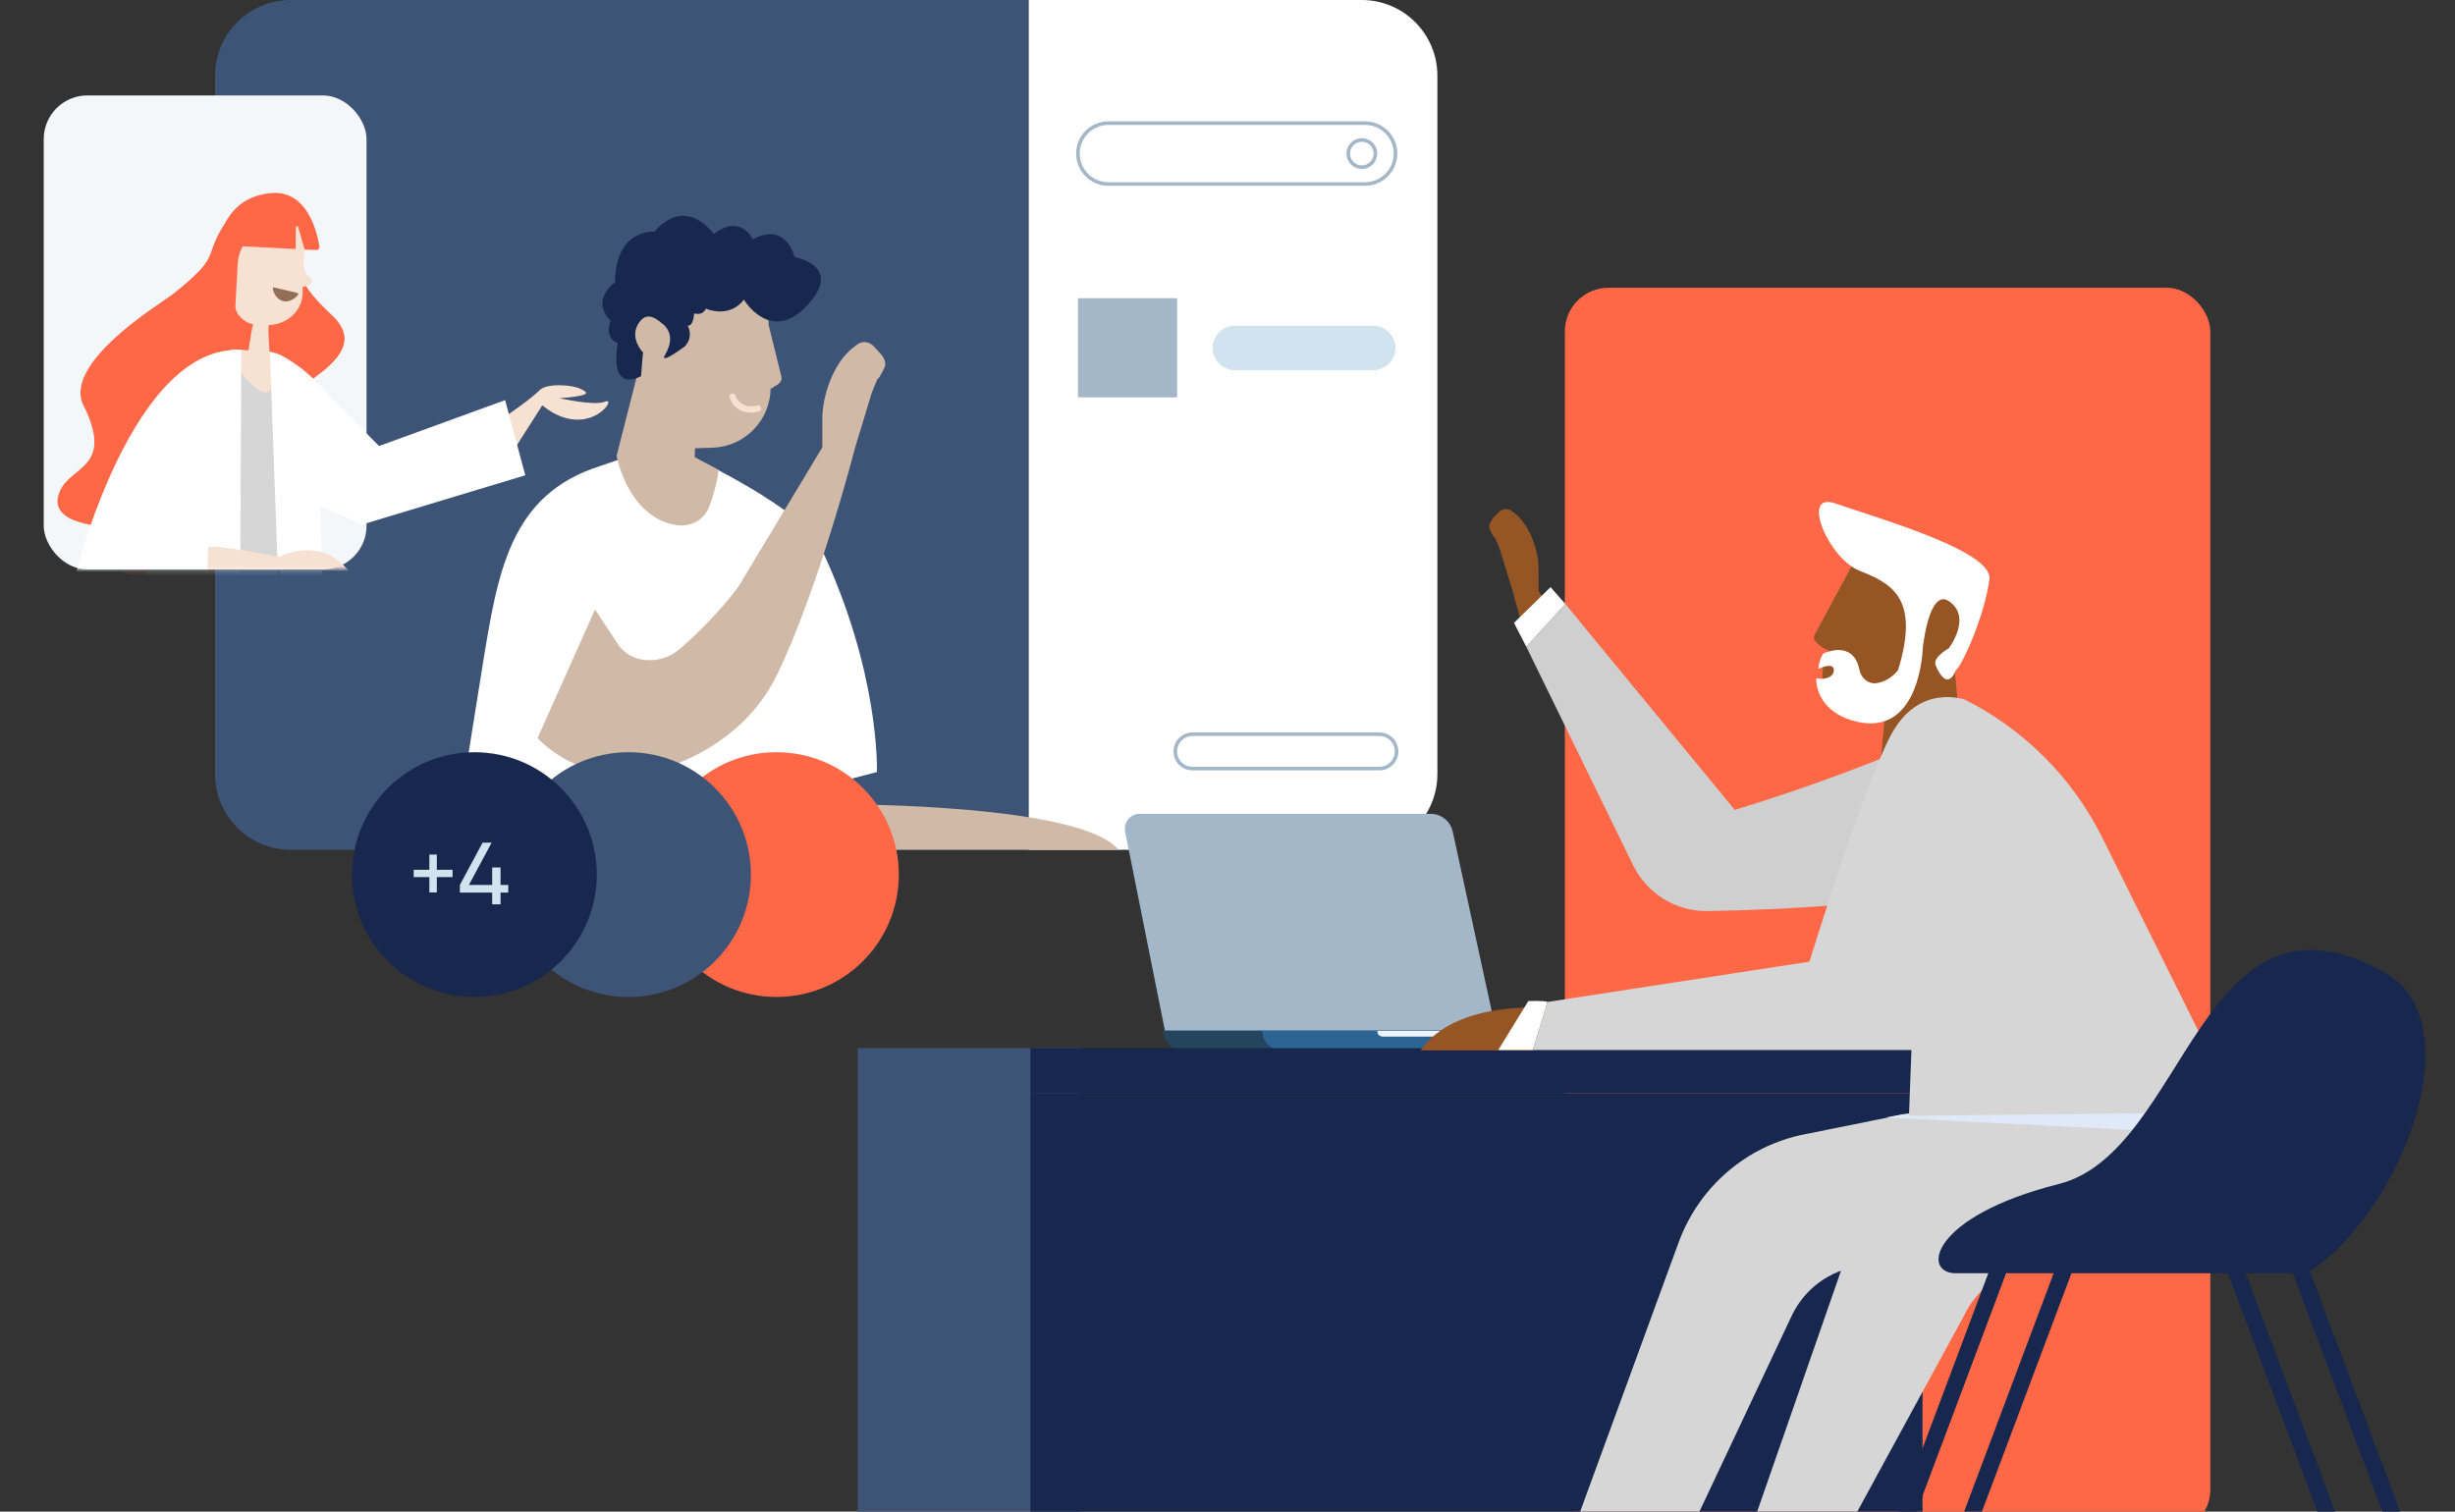 <svg width="518" height="319" viewBox="0 0 518 319" fill="none" xmlns="http://www.w3.org/2000/svg">
<rect x="0" y="0" width="518" height="319" fill="#333333" stroke="none"/>
<rect x="330.181" y="60.725" width="136.193" height="262.843" rx="9.221" fill="#FF6847"/>
<path d="M287.312 0H217.017V179.343H287.312C296.135 179.343 303.288 172.19 303.288 163.366V15.977C303.288 7.153 296.135 0 287.312 0Z" fill="white"/>
<path d="M217.017 0H61.357C52.533 0 45.38 7.153 45.38 15.977V163.366C45.38 172.19 52.533 179.343 61.357 179.343H217.017V0Z" fill="#3E5477"/>
<path d="M248.367 62.93H227.441V83.856H248.367V62.93Z" fill="#A3B7C9"/>
<path d="M260.529 78.114H289.765C292.334 78.114 294.449 75.998 294.449 73.43C294.449 70.861 292.334 68.746 289.765 68.746H260.529C257.961 68.746 255.846 70.861 255.846 73.43C255.846 75.998 257.961 78.114 260.529 78.114Z" fill="#D1E3EE"/>
<path d="M288.028 38.831H233.863C230.312 38.831 227.441 35.96 227.441 32.41C227.441 28.859 230.312 25.988 233.863 25.988H288.028C291.579 25.988 294.449 28.859 294.449 32.41C294.449 35.96 291.579 38.831 288.028 38.831Z" stroke="#A3B7C9" stroke-width="0.755" stroke-miterlimit="10"/>
<path d="M251.616 162.196H291.051C293.015 162.196 294.677 160.609 294.677 158.569C294.677 156.605 293.09 154.943 291.051 154.943H251.616C249.652 154.943 247.99 156.53 247.99 158.569C247.99 160.609 249.577 162.196 251.616 162.196Z" stroke="#A3B7C9" stroke-width="0.755" stroke-miterlimit="10"/>
<path d="M287.348 35.28C288.934 35.28 290.219 33.995 290.219 32.41C290.219 30.824 288.934 29.539 287.348 29.539C285.763 29.539 284.478 30.824 284.478 32.41C284.478 33.995 285.763 35.28 287.348 35.28Z" stroke="#A3B7C9" stroke-width="0.755" stroke-miterlimit="10"/>
<path d="M178.669 164.539V169.764C178.669 169.764 228.175 169.697 236.012 179.344H169.76L170.631 166.616L178.669 164.539Z" fill="#D0B9A7"/>
<path d="M132.715 96.277L126.619 98.354C107.594 104.383 105.048 120.661 101.833 140.356L95.603 179.411H169.76C169.76 179.411 171.502 166.415 170.765 165.209C170.028 163.937 169.291 167.018 169.291 167.018L185.033 162.932C185.033 162.932 185.77 141.83 172.975 115.101C169.358 107.532 146.715 96.746 146.715 96.746C146.715 96.746 147.519 105.254 144.036 106.862C134.992 110.881 132.715 96.277 132.715 96.277Z" fill="white"/>
<path d="M162.659 82.077L164.267 81.005C164.736 80.671 165.004 80.068 164.87 79.465L162.19 68.612L161.856 61.31L139.548 62.315L139.816 68.411C139.213 67.273 138.141 66.603 137.069 66.603C135.261 66.67 133.854 68.612 133.988 70.89C134.055 72.431 134.725 73.704 135.663 74.374L130.103 96.212C130.103 96.212 132.447 109.141 142.697 110.816C145.242 111.218 147.855 110.146 149.195 107.868C149.931 106.662 151.472 101.571 151.606 99.16L146.582 96.48L146.649 94.604L150.467 94.47C157.3 94.202 162.659 88.508 162.592 81.742L162.659 82.077Z" fill="#D0B9A7"/>
<path d="M159.913 86.21C158.601 86.616 155.693 86.691 154.554 83.734" stroke="#F6E1D2" stroke-width="1.34" stroke-linecap="round"/>
<path d="M185.972 74.843L184.298 73.034C183.494 72.163 182.154 71.895 181.082 72.565C180.948 72.632 180.814 72.766 180.68 72.833L179.675 73.637C175.924 76.719 173.579 83.284 173.512 88.107C173.512 91.456 173.512 94.404 173.512 94.404L156.765 122.204C154.755 126.09 146.65 134.463 142.764 137.478C139.415 140.024 133.051 140.426 130.17 135.602L125.548 128.635L113.423 155.766C113.423 155.766 121.328 164.676 134.658 163.604C134.658 163.604 155.09 160.455 163.866 142.569C172.708 124.482 180.479 94.27 180.479 94.27L183.963 82.815L185.102 80.068C185.704 79.666 186.642 77.522 186.642 77.522C186.977 76.719 186.776 75.915 185.972 74.843Z" fill="#D0B9A7"/>
<path d="M140.351 74.842C138.945 77.253 144.505 73.1 144.505 73.1C146.447 70.956 145.108 68.746 145.108 68.746C146.38 68.812 146.447 66.133 146.447 66.133C146.447 66.133 148.256 66.736 148.926 65.128C148.926 65.128 153.749 67.339 156.965 63.252C156.965 63.252 162.659 72.765 170.363 64.391C178.066 56.018 167.683 54.276 167.683 54.276C167.683 54.276 165.874 46.639 158.84 50.524C158.84 50.524 156.295 44.964 150.601 49.386C150.601 49.386 144.84 41.079 138.074 48.917C138.074 48.917 129.901 48.113 129.767 59.568C129.767 59.568 124.475 63.252 128.829 67.674C128.829 67.674 127.288 71.224 130.37 72.43C130.37 72.43 128.159 82.813 135.26 79.397L135.662 74.373C135.662 74.373 132.849 71.492 134.59 68.478C136.064 65.932 137.806 66.602 139.815 68.344C139.815 68.411 142.964 70.353 140.351 74.842Z" fill="#17274E"/>
<circle r="25.825" transform="matrix(-1 8.74228e-08 8.74228e-08 1 163.825 184.571)" fill="#FF6847"/>
<circle r="25.825" transform="matrix(-1 8.74228e-08 8.74228e-08 1 132.617 184.571)" fill="#3E5477"/>
<circle r="25.825" transform="matrix(-1 8.74228e-08 8.74228e-08 1 100.101 184.571)" fill="#17274E"/>
<path d="M95.492 183.557V185.1H92.172V188.335H90.589V185.1H87.289V183.557H90.589V180.341H92.172V183.557H95.492Z" fill="#D1E3EE"/>
<path d="M107.241 186.755V188.372H105.619V190.844H103.845V188.372H97.035V186.755L101.823 177.832H103.731L98.943 186.755H103.845V183.074H105.619V186.755H107.241Z" fill="#D1E3EE"/>
<path d="M327.253 129.012C326.361 129.324 325.522 129.687 324.63 130.051C323.424 130.57 322.27 131.142 321.116 131.713C319.857 127.402 319.123 124.597 319.123 124.597L316.395 115.714L315.503 113.585C315.031 113.273 314.297 111.611 314.297 111.611C314.14 110.936 314.297 110.312 314.979 109.429L316.238 108.079C316.867 107.404 317.916 107.196 318.755 107.715C318.86 107.767 318.965 107.871 319.07 107.923L319.857 108.546C322.742 110.936 324.578 116.026 324.63 119.766C324.63 122.363 324.63 124.649 324.63 124.649L327.253 129.012Z" fill="#955524"/>
<path d="M366.029 170.923L330.289 127.463L322.048 136.485L344.602 182.634C347.551 188.62 353.624 192.35 360.303 192.263C375.05 192.003 400.641 190.962 410.53 186.798L418.337 150.364C418.337 150.364 399.513 160.687 366.029 170.923Z" fill="#D0CFCF"/>
<path d="M322.048 136.485L319.445 131.453L327.166 123.906L330.289 127.463L322.048 136.485Z" fill="white"/>
<path d="M245.81 217.562H315.656L306.519 175.486C306.038 173.323 304.115 171.76 301.951 171.76H240.4C238.476 171.76 237.034 173.563 237.394 175.486L245.81 217.562Z" fill="#A3B7C9"/>
<path d="M249.777 221.651H331.525C333.809 221.651 335.732 219.848 335.732 217.443H245.569C245.569 219.848 247.493 221.651 249.777 221.651Z" fill="#2C6594"/>
<path d="M245.569 217.562H249.777H266.367C266.367 217.562 266.126 220.568 269.733 221.77H249.777C247.493 221.65 245.569 219.847 245.569 217.562Z" fill="#25455F"/>
<path d="M291.853 218.765H309.766C310.487 218.765 310.968 218.164 310.968 217.562H290.651C290.531 218.284 291.132 218.765 291.853 218.765Z" fill="#EEF4FB"/>
<path d="M412.004 136.369C412.954 135.693 413.727 134.62 414.094 133.369C414.989 130.547 414.013 126.952 411.849 126.292C409.685 125.633 407.096 128.078 406.22 130.815C405.852 132.066 405.824 133.393 406.124 134.438L404.74 137.062L406.977 121.83L392.076 116.911L382.837 134.05C382.658 134.454 382.714 135 383.081 135.348C383.645 136.007 384.68 136.949 385.865 137.213C385.865 137.213 384.264 140.411 384.526 143.224C384.788 146.038 388.042 148.984 390.789 149.419L397.761 150.438L396.853 160.101C404.167 152.399 413.95 157.955 413.95 157.955L412.004 136.369Z" fill="#955524"/>
<path d="M227.819 221.205H180.976V350.458H227.819V221.205Z" fill="#3E5477"/>
<path d="M410.855 221.205H217.409V230.747H410.855V221.205Z" fill="#17274E"/>
<path d="M405.65 230.748H217.409V350.459H405.65V230.748Z" fill="#17274E"/>
<path d="M419.764 122.278C420.539 116.407 397.575 109.781 387.17 106.22C379.908 103.713 385.678 117.707 392.272 120.42C398.885 123.049 405.254 125.978 400.476 141.444C399.007 143.25 397.341 143.946 395.958 144.171C394.217 144.405 392.712 143.181 392.328 141.318C391.004 134.891 384.83 137.87 384.83 137.87C384.83 137.87 383.983 138.482 383.652 141.163C383.86 141.031 387.313 139.49 386.908 141.71C386.672 143.169 384.47 143.478 383.219 143.11C383.179 146.479 385.398 150.883 391.833 152.317C405.277 155.4 405.7 136.742 405.7 136.742C405.7 136.742 407.014 124.06 411.19 126.856C416.223 130.199 411.195 136.811 411.195 136.811C411.195 136.811 407.647 138.776 408.427 140.46C411.021 146.371 412.642 141.488 412.642 141.488C414.006 140.548 418.801 129.796 419.764 122.278Z" fill="white"/>
<path d="M326.537 212.749C326.537 212.749 307.193 210.84 299.732 221.683H323.414L326.537 212.749Z" fill="#955524"/>
<path d="M326.538 211.447C325.757 211.1 322.46 211.274 322.46 211.274L316.128 221.597H323.415L326.538 211.447Z" fill="white"/>
<path d="M404.003 234.695L380.755 239.38C368.437 241.809 358.374 250.57 354.123 262.368L324.369 343.736H346.923L378.066 277.635C380.755 271.997 386.046 268.093 392.205 267.225L461.516 257.336L469.757 234.695H404.003Z" fill="#D6D6D6"/>
<path d="M440.35 234.695L417.101 239.38C404.783 241.809 394.721 250.57 390.47 262.368L361.757 344.864H377.805L414.412 277.635C417.101 271.997 422.393 268.093 428.552 267.225L458.913 257.336L467.154 234.695H440.35Z" fill="#D6D6D6"/>
<path d="M401.574 235.129L397.931 235.823L452.321 238.599L452.755 234.695L401.574 235.129Z" fill="#DFE9F7"/>
<path d="M326.538 211.447L323.415 221.597H403.309L402.789 235.476L472.36 234.696L443.56 176.749C437.314 164.17 427.164 154.021 414.673 147.688C414.673 147.688 404.957 144.045 399.058 154.975C393.16 165.905 381.796 202.946 381.796 202.946L326.538 211.447Z" fill="#D6D6D6"/>
<path d="M502.027 350.502C501.333 350.502 500.639 350.069 500.379 349.375L469.237 266.444C468.89 265.577 469.324 264.536 470.278 264.189C471.145 263.842 472.186 264.276 472.533 265.23L503.675 348.16C504.022 349.028 503.589 350.069 502.634 350.415C502.374 350.415 502.201 350.502 502.027 350.502Z" fill="#17274E"/>
<path d="M515.732 350.502C515.038 350.502 514.344 350.069 514.084 349.375L482.942 266.444C482.595 265.577 483.029 264.536 483.983 264.189C484.85 263.842 485.891 264.276 486.238 265.23L517.38 348.16C517.727 349.028 517.294 350.069 516.34 350.415C516.079 350.415 515.906 350.502 515.732 350.502Z" fill="#17274E"/>
<path d="M405.129 350.502C405.823 350.502 406.517 350.069 406.777 349.375L437.92 266.444C438.267 265.577 437.833 264.536 436.879 264.189C436.011 263.842 434.97 264.276 434.623 265.23L403.481 348.16C403.134 349.028 403.568 350.069 404.522 350.415C404.695 350.415 404.869 350.502 405.129 350.502Z" fill="#17274E"/>
<path d="M391.337 350.502C392.031 350.502 392.725 350.069 392.985 349.375L424.128 266.444C424.475 265.577 424.041 264.536 423.087 264.189C422.219 263.842 421.178 264.276 420.831 265.23L389.689 348.16C389.342 349.028 389.776 350.069 390.73 350.415C390.99 350.415 391.164 350.502 391.337 350.502Z" fill="#17274E"/>
<path d="M486.846 268.7C486.846 268.7 419.964 268.7 412.678 268.7C405.391 268.7 407.299 256.729 434.364 249.876C461.516 243.11 464.205 183.341 503.242 205.288C522.066 215.871 506.538 256.122 486.846 268.7Z" fill="#17274E"/>
<rect x="9.225" y="20.135" width="68.112" height="100.04" rx="9.224" fill="#F3F7FA"/>
<mask id="mask0" style="mask-type:alpha" maskUnits="userSpaceOnUse" x="0" y="35" width="130" height="86">
<rect y="35.744" width="129.13" height="84.431" fill="#C4C4C4"/>
</mask>
<g mask="url(#mask0)">
<path d="M47.891 46.534C42.367 54.487 47.478 53.27 36.628 61.963C34.187 63.895 12.213 76.993 17.932 86.172C24.275 99.697 13.525 98.133 12.213 105.018C10.901 111.903 26.722 111.313 26.722 111.313C26.722 111.313 17.712 120.72 30.184 121.744C40.49 122.557 64.989 96.072 63.414 90.133C64.123 88.032 64.373 86.138 63.865 84.705C63.668 83.963 63.516 83.319 63.408 82.774C63.944 81.82 64.869 80.809 66.112 79.892C70.784 76.479 75.419 72.37 70.755 67.231C68.591 64.882 58.431 57.354 62.938 46.534C62.868 46.685 52.905 39.286 47.891 46.534Z" fill="#FF6847"/>
<path d="M113.935 82.269C110.685 85.606 96.566 94.632 96.566 94.632L108.628 94.632L114.419 85.546L115.747 86.532C124.693 92.402 130.481 83.567 127.606 84.78C125.378 85.7 118.037 84.027 118.037 84.027C118.037 84.027 124.582 83.651 123.558 82.718C121.523 80.95 116.853 81.345 116.853 81.345C116.853 81.345 114.799 81.451 113.935 82.269Z" fill="#F6E1D2"/>
<path d="M41.55 104.507C39.189 102.755 37.513 97.576 38.046 93.997C38.046 93.997 32.791 76.099 49.394 73.738L56.401 74.195C67.368 74.881 65.312 95.901 65.312 95.901C65.312 99.633 63.103 103.365 60.666 105.269C60.285 108.924 58.609 113.037 58.686 119.511C58.914 134.743 61.504 136.266 66.606 142.892C70.11 147.538 38.122 140.455 33.096 141.445C28.907 142.283 39.036 131.468 41.93 121.339C43.606 115.779 41.778 109.686 41.55 104.507Z" fill="#D6D6D6"/>
<path d="M57.57 74.415C57.57 74.415 59.373 85.866 54.252 82.057C49.132 78.248 49.111 73.738 49.111 73.738L57.57 74.415Z" fill="#F6E1D2"/>
<path d="M50.153 55.622C50.454 50.769 54.727 47.086 59.724 47.379L64.66 46.385L65.382 47.495C65.382 47.495 62.657 56.735 65.051 58.285C67.445 59.834 63.856 60.575 63.856 60.575V62.116C63.615 65.799 60.446 68.483 56.714 68.6C56.413 70.061 57.075 75.886 57.075 77.603L51.597 77.252C52.399 75.554 52.741 70.904 53.403 68.425C51.597 68.132 49.551 66.32 49.671 64.449L50.153 55.622Z" fill="#F6E1D2"/>
<path d="M62.725 61.817L57.888 60.675C57.69 60.628 57.51 60.8 57.559 60.997C58.256 63.78 60.803 64.566 62.871 62.259C63.009 62.105 62.926 61.864 62.725 61.817Z" fill="#926F56"/>
<path d="M46.118 51.703L52.297 52.023L62.363 52.557L62.426 48.021C62.426 47.701 62.872 47.648 62.936 47.968L64.274 52.664L66.695 52.771C67.14 52.771 67.459 52.45 67.395 52.023C66.949 49.195 64.911 39.91 57.011 40.764C46.883 41.778 46.118 51.703 46.118 51.703Z" fill="#FF6847"/>
<path d="M50.917 73.892L50.536 155.917C50.536 158.125 48.708 159.953 46.423 159.801L26.165 158.582C25.555 158.582 21.29 157.212 21.366 156.602L38.046 94.075L30.962 120.629L16.116 120.629C16.116 120.553 28.178 72.383 50.917 73.892Z" fill="white"/>
<path d="M68.815 150.125L67.555 106.792L76.424 110.694L110.835 100.3L106.578 84.442L79.972 94.131L70.039 84.088C65.844 79.023 60.474 74.822 56.934 74.269L58.535 118.045L63.255 144.566L63.788 152.943L65.844 153.095C67.52 153.248 68.891 151.801 68.815 150.125Z" fill="white"/>
<path d="M73.473 120.432H43.787L43.904 115.525C45.206 114.759 58.847 117.519 58.847 117.519C68.725 113.149 73.473 120.432 73.473 120.432Z" fill="#F6E1D2"/>
</g>
</svg>
